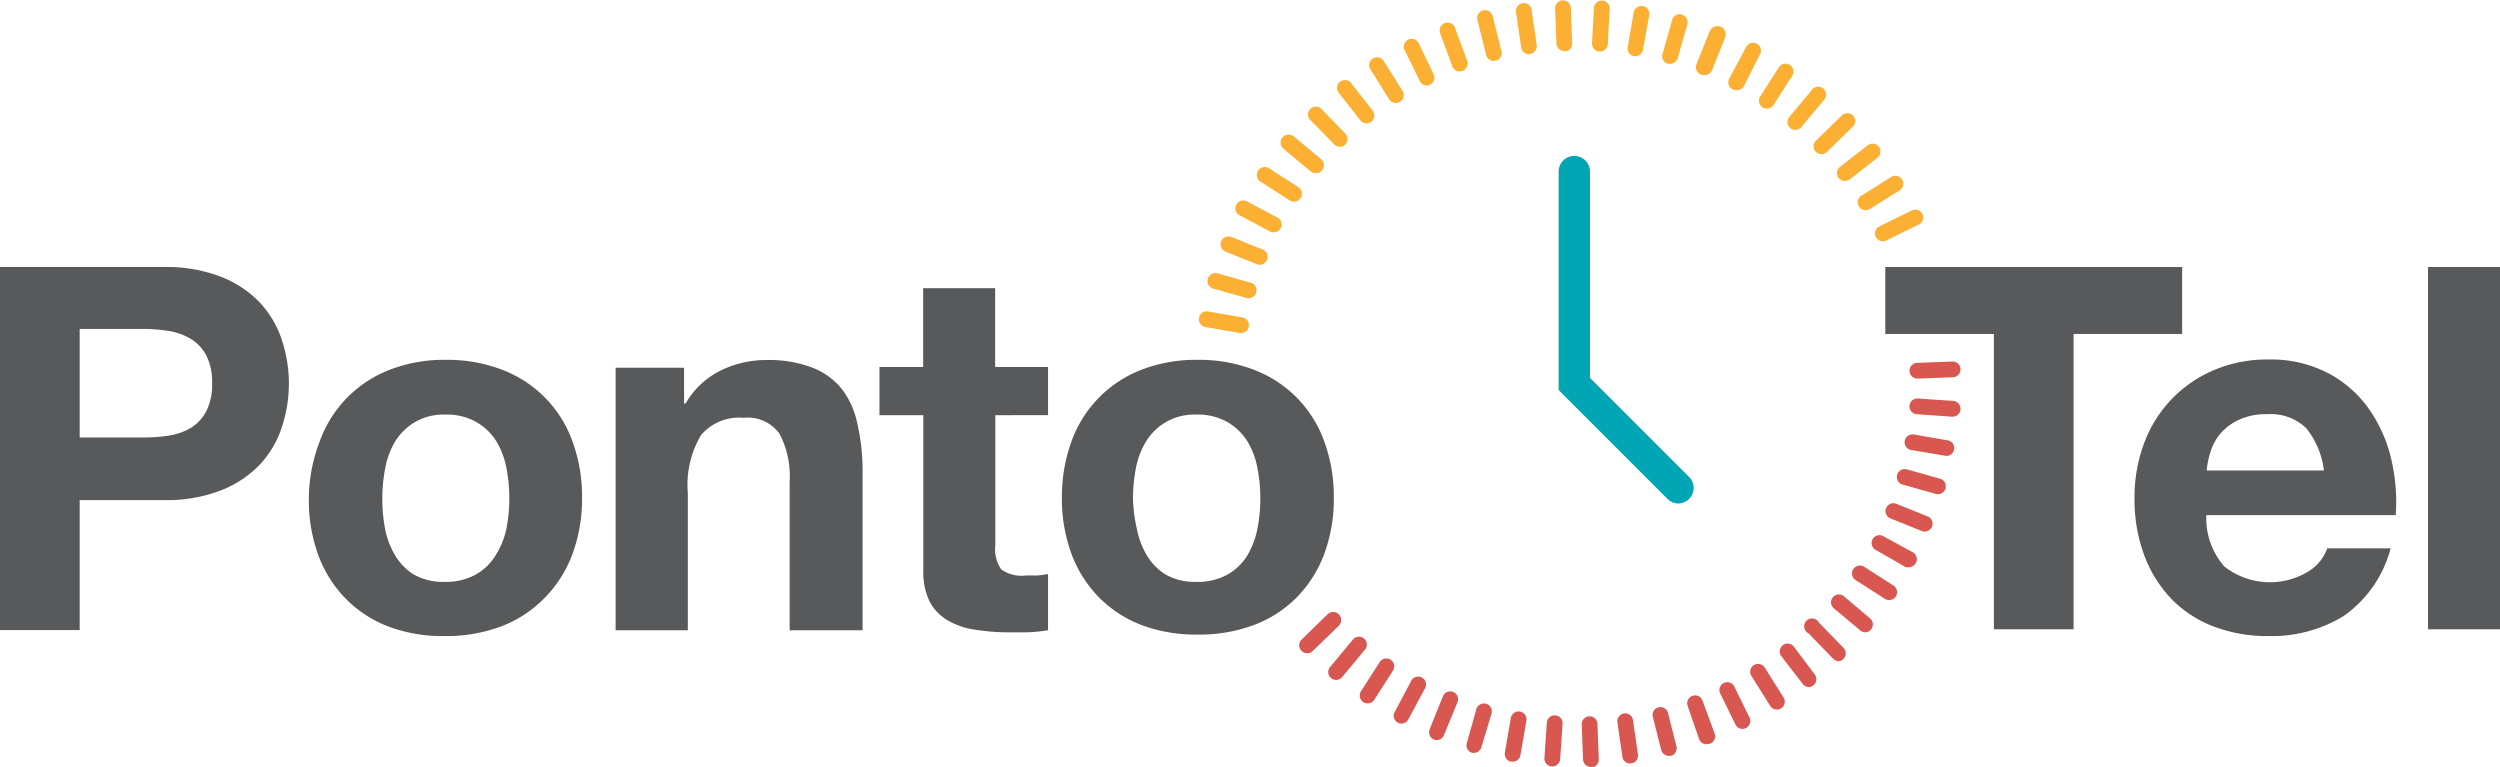 <svg id="base" xmlns="http://www.w3.org/2000/svg" viewBox="0 0 133.32 40.9"><defs><style>.cls-1{fill:#00a5b4;}.cls-2{fill:#fbaf33;}.cls-3{fill:#d85750;}.cls-4{fill:#58595b;}</style></defs><title>logo-pontotel</title><path class="cls-1" d="M89.52,26.85a0.83,0.83,0,0,1-.59-0.24L83.12,20.8V9.15a0.83,0.83,0,1,1,1.67,0v11l5.32,5.32A0.83,0.83,0,0,1,89.52,26.85Z"/><path class="cls-2" d="M100.41,12.87a0.42,0.42,0,0,1-.18-0.8l1.69-.83a0.42,0.42,0,1,1,.37.75l-1.69.83A0.42,0.42,0,0,1,100.41,12.87Z"/><path class="cls-2" d="M99.48,11.21a0.42,0.42,0,0,1-.22-0.77l1.59-1a0.42,0.42,0,0,1,.45.71l-1.59,1A0.42,0.42,0,0,1,99.48,11.21Z"/><path class="cls-2" d="M98.38,9.65a0.42,0.42,0,0,1-.26-0.75L99.6,7.75a0.42,0.42,0,1,1,.52.66L98.64,9.57A0.42,0.42,0,0,1,98.38,9.65Z"/><path class="cls-3" d="M69.71,34.83a0.42,0.42,0,0,1-.29-0.72l1.35-1.31a0.42,0.42,0,1,1,.58.6L70,34.71A0.42,0.42,0,0,1,69.71,34.83Z"/><path class="cls-2" d="M97.13,8.22a0.42,0.42,0,0,1-.29-0.72l1.35-1.31a0.42,0.42,0,1,1,.58.6L97.43,8.1A0.42,0.42,0,0,1,97.13,8.22Z"/><path class="cls-3" d="M69.71,34.83a0.42,0.42,0,0,1-.29-0.72l1.35-1.31a0.42,0.42,0,1,1,.58.6L70,34.71A0.42,0.42,0,0,1,69.71,34.83Z"/><path class="cls-2" d="M95.74,6.93a0.42,0.42,0,0,1-.32-0.69l1.2-1.44a0.42,0.42,0,1,1,.64.54l-1.2,1.44A0.42,0.42,0,0,1,95.74,6.93Z"/><path class="cls-3" d="M71.25,36.26a0.42,0.42,0,0,1-.32-0.69l1.2-1.44a0.42,0.42,0,1,1,.64.54l-1.2,1.44A0.42,0.42,0,0,1,71.25,36.26Z"/><path class="cls-3" d="M72.93,37.51a0.42,0.42,0,0,1-.35-0.65l1-1.56a0.42,0.42,0,1,1,.7.47l-1,1.56A0.42,0.42,0,0,1,72.93,37.51Z"/><path class="cls-2" d="M94.22,5.79a0.42,0.42,0,0,1-.35-0.65l1-1.56a0.42,0.42,0,1,1,.7.47l-1,1.56A0.42,0.42,0,0,1,94.22,5.79Z"/><path class="cls-2" d="M92.59,4.81a0.42,0.42,0,0,1-.37-0.62L93.1,2.54a0.42,0.42,0,1,1,.74.39L93,4.59A0.42,0.42,0,0,1,92.59,4.81Z"/><path class="cls-3" d="M74.73,38.59A0.42,0.42,0,0,1,74.36,38l0.88-1.66a0.42,0.42,0,1,1,.74.39L75.1,38.37A0.42,0.42,0,0,1,74.73,38.59Z"/><path class="cls-2" d="M90.86,4a0.42,0.42,0,0,1-.39-0.58l0.7-1.74A0.42,0.42,0,0,1,92,2l-0.7,1.74A0.42,0.42,0,0,1,90.86,4Z"/><path class="cls-3" d="M76.63,39.47a0.42,0.42,0,0,1-.39-0.58l0.7-1.74a0.42,0.42,0,1,1,.78.31L77,39.21A0.42,0.42,0,0,1,76.63,39.47Z"/><path class="cls-3" d="M78.62,40.15l-0.11,0a0.42,0.42,0,0,1-.29-0.52l0.51-1.81a0.42,0.42,0,1,1,.81.23L79,39.85A0.42,0.42,0,0,1,78.62,40.15Z"/><path class="cls-2" d="M89.06,3.4l-0.11,0a0.42,0.42,0,0,1-.29-0.52l0.51-1.81a0.42,0.42,0,0,1,.81.23L89.47,3.09A0.42,0.42,0,0,1,89.06,3.4Z"/><path class="cls-3" d="M80.66,40.62H80.59a0.42,0.42,0,0,1-.34-0.48l0.32-1.85a0.42,0.42,0,1,1,.83.14l-0.32,1.85A0.42,0.42,0,0,1,80.66,40.62Z"/><path class="cls-2" d="M87.21,3H87.14a0.42,0.42,0,0,1-.34-0.48l0.32-1.85a0.42,0.42,0,0,1,.83.14L87.62,2.62A0.42,0.42,0,0,1,87.21,3Z"/><path class="cls-3" d="M82.75,40.87h0a0.42,0.42,0,0,1-.39-0.45l0.13-1.88a0.41,0.41,0,0,1,.45-0.39,0.42,0.42,0,0,1,.39.45l-0.13,1.88A0.42,0.42,0,0,1,82.75,40.87Z"/><path class="cls-2" d="M85.32,2.75h0A0.42,0.42,0,0,1,84.9,2.3L85,0.42a0.42,0.42,0,1,1,.84.06L85.74,2.35A0.42,0.42,0,0,1,85.32,2.75Z"/><path class="cls-2" d="M83.42,2.72A0.42,0.42,0,0,1,83,2.31L82.93,0.44a0.42,0.42,0,1,1,.84,0l0.07,1.88a0.42,0.42,0,0,1-.4.43h0Z"/><path class="cls-3" d="M84.84,40.9a0.42,0.42,0,0,1-.42-0.4l-0.07-1.88a0.42,0.42,0,1,1,.84,0l0.07,1.88a0.42,0.42,0,0,1-.4.43h0Z"/><path class="cls-3" d="M102.25,20.19a0.42,0.42,0,0,1,0-.84l1.88-.07a0.42,0.42,0,0,1,0,.84l-1.88.07h0Z"/><path class="cls-3" d="M104.1,22.22h0l-1.88-.13a0.42,0.42,0,1,1,.06-0.84l1.88,0.13A0.42,0.42,0,0,1,104.1,22.22Z"/><path class="cls-2" d="M81.53,2.89a0.42,0.42,0,0,1-.41-0.36L80.85,0.67A0.42,0.42,0,1,1,81.68.55l0.27,1.86a0.42,0.42,0,0,1-.36.47H81.53Z"/><path class="cls-3" d="M86.93,40.72a0.42,0.42,0,0,1-.41-0.36L86.25,38.5a0.42,0.42,0,0,1,.83-0.12l0.27,1.86a0.42,0.42,0,0,1-.36.47H86.93Z"/><path class="cls-2" d="M79.66,3.25a0.42,0.42,0,0,1-.41-0.32L78.8,1.11a0.42,0.42,0,1,1,.81-0.2l0.46,1.82a0.42,0.42,0,0,1-.3.51h-0.1Z"/><path class="cls-3" d="M89,40.31A0.42,0.42,0,0,1,88.59,40l-0.46-1.82a0.42,0.42,0,0,1,.81-0.2l0.46,1.82a0.42,0.42,0,0,1-.3.51H89Z"/><path class="cls-2" d="M77.84,3.81a0.42,0.42,0,0,1-.39-0.27L76.8,1.77a0.42,0.42,0,0,1,.79-0.29l0.65,1.76a0.42,0.42,0,0,1-.25.54Z"/><path class="cls-3" d="M91,39.69a0.42,0.42,0,0,1-.39-0.27L90,37.65a0.42,0.42,0,0,1,.79-0.29l0.65,1.76a0.42,0.42,0,0,1-.25.54Z"/><path class="cls-2" d="M76.1,4.56a0.42,0.42,0,0,1-.38-0.23L74.89,2.64a0.42,0.42,0,0,1,.75-0.37L76.47,4A0.42,0.42,0,0,1,76.1,4.56Z"/><path class="cls-3" d="M92.93,38.87a0.42,0.42,0,0,1-.38-0.23l-0.83-1.69a0.42,0.42,0,0,1,.75-0.37l0.83,1.69A0.42,0.42,0,0,1,92.93,38.87Z"/><path class="cls-2" d="M74.44,5.49a0.42,0.42,0,0,1-.36-0.2l-1-1.59a0.42,0.42,0,1,1,.71-0.45l1,1.59A0.42,0.42,0,0,1,74.44,5.49Z"/><path class="cls-3" d="M94.76,37.84a0.42,0.42,0,0,1-.36-0.2l-1-1.59a0.42,0.42,0,1,1,.71-0.45l1,1.59A0.42,0.42,0,0,1,94.76,37.84Z"/><path class="cls-2" d="M72.88,6.58a0.42,0.42,0,0,1-.33-0.16L71.39,4.95a0.42,0.42,0,0,1,.66-0.52l1.16,1.48A0.42,0.42,0,0,1,72.88,6.58Z"/><path class="cls-3" d="M96.47,36.64a0.42,0.42,0,0,1-.33-0.16L95,35a0.42,0.42,0,0,1,.66-0.52L96.8,36A0.42,0.42,0,0,1,96.47,36.64Z"/><path class="cls-3" d="M98.06,35.26a0.42,0.42,0,0,1-.3-0.13l-1.31-1.35A0.42,0.42,0,1,1,97,33.2l1.31,1.35A0.42,0.42,0,0,1,98.06,35.26Z"/><path class="cls-2" d="M71.45,7.83a0.42,0.42,0,0,1-.3-0.13L69.84,6.36a0.42,0.42,0,0,1,.6-0.58l1.31,1.35A0.42,0.42,0,0,1,71.45,7.83Z"/><path class="cls-3" d="M99.48,33.72a0.42,0.42,0,0,1-.27-0.1l-1.44-1.2a0.42,0.42,0,0,1,.54-0.64L99.75,33A0.42,0.42,0,0,1,99.48,33.72Z"/><path class="cls-2" d="M70.15,9.23a0.42,0.42,0,0,1-.27-0.1l-1.44-1.2A0.42,0.42,0,1,1,69,7.28l1.44,1.2A0.42,0.42,0,0,1,70.15,9.23Z"/><path class="cls-2" d="M69,10.75a0.42,0.42,0,0,1-.23-0.07l-1.56-1a0.42,0.42,0,0,1,.47-0.7l1.56,1A0.42,0.42,0,0,1,69,10.75Z"/><path class="cls-3" d="M100.74,32a0.42,0.42,0,0,1-.23-0.07l-1.56-1a0.42,0.42,0,0,1,.47-0.7l1.56,1A0.42,0.42,0,0,1,100.74,32Z"/><path class="cls-3" d="M101.82,30.24a0.42,0.42,0,0,1-.2,0L100,29.31a0.42,0.42,0,0,1,.39-0.74L102,29.45A0.42,0.42,0,0,1,101.82,30.24Z"/><path class="cls-2" d="M68,12.38a0.42,0.42,0,0,1-.2,0l-1.66-.88a0.42,0.42,0,1,1,.39-0.74l1.66,0.88A0.42,0.42,0,0,1,68,12.38Z"/><path class="cls-2" d="M67.24,14.11a0.42,0.42,0,0,1-.16,0l-1.74-.7a0.42,0.42,0,0,1,.31-0.78l1.74,0.7A0.42,0.42,0,0,1,67.24,14.11Z"/><path class="cls-3" d="M102.7,28.34a0.42,0.42,0,0,1-.16,0l-1.74-.7a0.42,0.42,0,0,1,.31-0.78l1.74,0.7A0.42,0.42,0,0,1,102.7,28.34Z"/><path class="cls-2" d="M66.62,15.9l-0.11,0-1.81-.51a0.42,0.42,0,0,1,.23-0.81l1.81,0.51A0.42,0.42,0,0,1,66.62,15.9Z"/><path class="cls-3" d="M103.38,26.35l-0.11,0-1.81-.51a0.42,0.42,0,1,1,.23-0.81l1.81,0.51A0.42,0.42,0,0,1,103.38,26.35Z"/><path class="cls-2" d="M66.2,17.76H66.13l-1.85-.32a0.42,0.42,0,1,1,.14-0.83l1.85,0.32A0.42,0.42,0,0,1,66.2,17.76Z"/><path class="cls-3" d="M103.85,24.31h-0.07L101.92,24a0.42,0.42,0,0,1,.14-0.83l1.85,0.32A0.42,0.42,0,0,1,103.85,24.31Z"/><path class="cls-4" d="M8.72,14.24a8.05,8.05,0,0,1,3.09.53,5.77,5.77,0,0,1,2.07,1.39,5.36,5.36,0,0,1,1.16,2,7.38,7.38,0,0,1,0,4.59,5.34,5.34,0,0,1-1.16,2,5.77,5.77,0,0,1-2.07,1.39,8.05,8.05,0,0,1-3.09.53H4.25v6.93H0V14.24H8.72ZM7.55,23.33A8.88,8.88,0,0,0,9,23.23a3.27,3.27,0,0,0,1.19-.42A2.29,2.29,0,0,0,11,21.93a3.09,3.09,0,0,0,.31-1.49A3.09,3.09,0,0,0,11,18.95a2.29,2.29,0,0,0-.83-0.88A3.29,3.29,0,0,0,9,17.65a8.91,8.91,0,0,0-1.41-.11H4.25v5.79h3.3Z"/><path class="cls-4" d="M17.05,23.54a6.4,6.4,0,0,1,3.73-3.82,8,8,0,0,1,3-.53,8.1,8.1,0,0,1,3,.53,6.37,6.37,0,0,1,3.75,3.82,8.59,8.59,0,0,1,.51,3,8.48,8.48,0,0,1-.51,3A6.58,6.58,0,0,1,29,31.93a6.37,6.37,0,0,1-2.29,1.48,8.3,8.3,0,0,1-3,.51,8.19,8.19,0,0,1-3-.51,6.39,6.39,0,0,1-2.27-1.48,6.56,6.56,0,0,1-1.46-2.31,8.47,8.47,0,0,1-.51-3A8.58,8.58,0,0,1,17.05,23.54Zm3.49,4.68a4.35,4.35,0,0,0,.55,1.43,3,3,0,0,0,1,1,3.18,3.18,0,0,0,1.62.38,3.26,3.26,0,0,0,1.64-.38,2.92,2.92,0,0,0,1.06-1A4.37,4.37,0,0,0,27,28.22a8.21,8.21,0,0,0,.16-1.64A8.41,8.41,0,0,0,27,24.93a4.23,4.23,0,0,0-.55-1.43,3.09,3.09,0,0,0-1.06-1,3.17,3.17,0,0,0-1.64-.39A3,3,0,0,0,21.1,23.5a4.2,4.2,0,0,0-.55,1.43,8.41,8.41,0,0,0-.16,1.65A8.21,8.21,0,0,0,20.54,28.22Z"/><path class="cls-4" d="M36.48,19.57v1.95h0.08a4.41,4.41,0,0,1,1.89-1.77,5.48,5.48,0,0,1,2.38-.55,6.53,6.53,0,0,1,2.53.42,3.75,3.75,0,0,1,1.56,1.16,4.5,4.5,0,0,1,.8,1.81A11.28,11.28,0,0,1,46,25v8.61H42.11v-7.9a4.91,4.91,0,0,0-.54-2.58,2.1,2.1,0,0,0-1.92-.85,2.66,2.66,0,0,0-2.27.93,5.19,5.19,0,0,0-.7,3.07v7.33H32.83v-14h3.65Z"/><path class="cls-4" d="M55.89,19.57v2.57H53.08v6.93a1.88,1.88,0,0,0,.32,1.3,1.88,1.88,0,0,0,1.3.32l0.62,0a5.19,5.19,0,0,0,.57-0.08v3a9.22,9.22,0,0,1-1.08.11l-1.16,0A11.24,11.24,0,0,1,52,33.58a4,4,0,0,1-1.41-.47,2.5,2.5,0,0,1-1-1,3.57,3.57,0,0,1-.35-1.71V22.14H46.9V19.57h2.33v-4.2h3.84v4.2h2.81Z"/><path class="cls-4" d="M57.14,23.54a6.4,6.4,0,0,1,3.73-3.82,8,8,0,0,1,3-.53,8.1,8.1,0,0,1,3,.53,6.37,6.37,0,0,1,3.75,3.82,8.59,8.59,0,0,1,.51,3,8.48,8.48,0,0,1-.51,3,6.58,6.58,0,0,1-1.46,2.31,6.37,6.37,0,0,1-2.29,1.48,8.3,8.3,0,0,1-3,.51,8.19,8.19,0,0,1-3-.51,6.39,6.39,0,0,1-2.27-1.48,6.56,6.56,0,0,1-1.46-2.31,8.47,8.47,0,0,1-.51-3A8.58,8.58,0,0,1,57.14,23.54Zm3.49,4.68a4.35,4.35,0,0,0,.55,1.43,3,3,0,0,0,1,1,3.18,3.18,0,0,0,1.62.38,3.26,3.26,0,0,0,1.64-.38,2.92,2.92,0,0,0,1.06-1,4.37,4.37,0,0,0,.55-1.43,8.21,8.21,0,0,0,.16-1.64,8.41,8.41,0,0,0-.16-1.65,4.23,4.23,0,0,0-.55-1.43,3.09,3.09,0,0,0-1.06-1,3.17,3.17,0,0,0-1.64-.39,3,3,0,0,0-2.67,1.41,4.2,4.2,0,0,0-.55,1.43,8.41,8.41,0,0,0-.16,1.65A8.21,8.21,0,0,0,60.63,28.22Z"/><path class="cls-4" d="M100.54,17.81V14.24h15.83v3.57h-5.79V33.56h-4.25V17.81h-5.79Z"/><path class="cls-4" d="M118.62,30.21a3.94,3.94,0,0,0,4.49.26,2.41,2.41,0,0,0,1-1.23h3.38a6.42,6.42,0,0,1-2.49,3.6A7.33,7.33,0,0,1,121,33.92a8,8,0,0,1-3-.53,6.18,6.18,0,0,1-2.25-1.5,6.77,6.77,0,0,1-1.42-2.33,8.52,8.52,0,0,1-.5-3,8.15,8.15,0,0,1,.51-2.92,6.76,6.76,0,0,1,3.72-3.9,7.24,7.24,0,0,1,2.91-.57,6.65,6.65,0,0,1,3.11.69,6.22,6.22,0,0,1,2.18,1.85,7.64,7.64,0,0,1,1.23,2.65,9.92,9.92,0,0,1,.27,3.11h-10.1A3.89,3.89,0,0,0,118.62,30.21ZM123,22.85a2.7,2.7,0,0,0-2.1-.76,3.34,3.34,0,0,0-1.53.31,2.91,2.91,0,0,0-1,.77,2.83,2.83,0,0,0-.51,1,4.4,4.4,0,0,0-.18.92h6.25A4.44,4.44,0,0,0,123,22.85Z"/><path class="cls-4" d="M133.32,14.24V33.56h-3.84V14.24h3.84Z"/></svg>